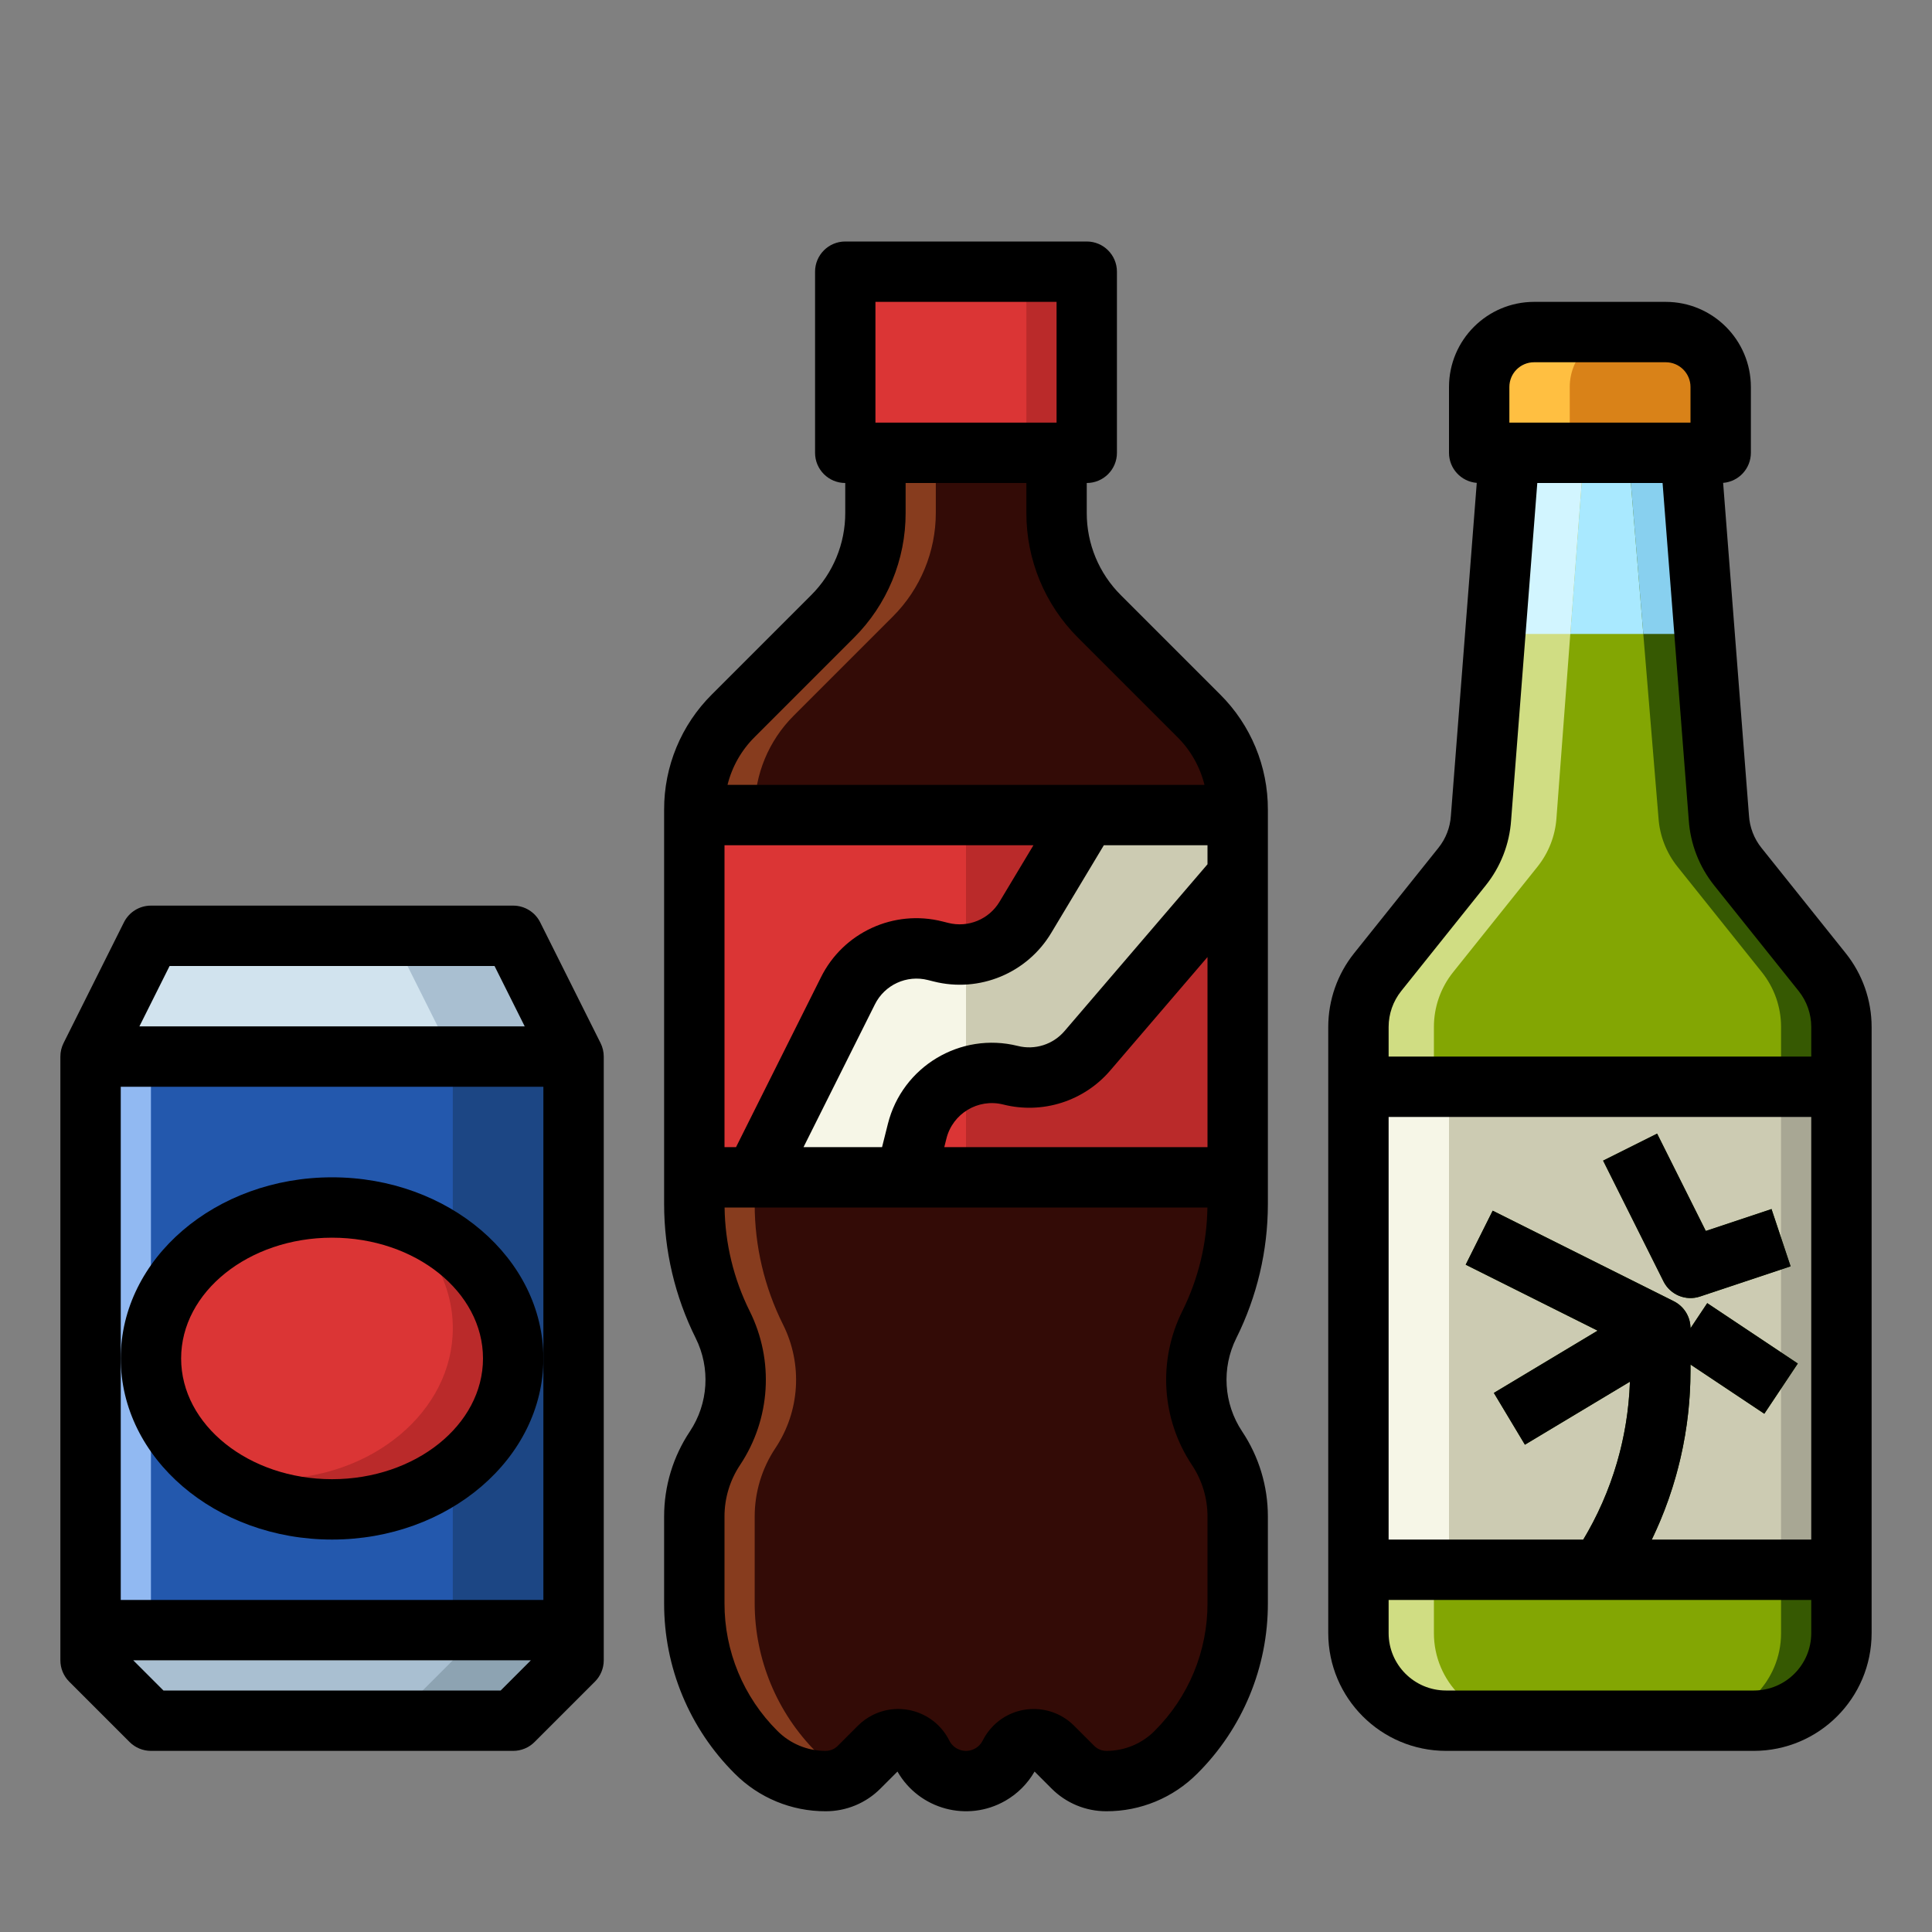 <svg id="filled_outline" enable-background="new 0 0 512 512" height="512" viewBox="0 0 512 512" width="512" xmlns="http://www.w3.org/2000/svg"><rect x="0" y="0" width="512" height="512" fill="#808080" stroke="none"/><g><path d="m280 135.9v-23.9h-48v23.9c0 10.308-4.095 20.194-11.384 27.483l-26.316 26.317c-6.595 6.596-10.3 15.542-10.3 24.87v104.608c0 11.063 2.576 21.973 7.523 31.868 5.242 10.484 4.464 22.972-2.037 32.725-3.577 5.365-5.486 11.67-5.486 18.118v22.968c0 14.818 5.887 29.03 16.365 39.508 4.889 4.889 11.521 7.636 18.435 7.635 3.331 0 6.526-1.323 8.881-3.679l5.329-5.329c2.783-2.783 7.294-2.784 10.078-.001.542.542.994 1.168 1.336 1.854 2.193 4.384 6.674 7.154 11.576 7.155 4.903 0 9.385-2.77 11.578-7.155 1.759-3.521 6.039-4.948 9.56-3.189.686.343 1.312.794 1.854 1.336l5.329 5.329c2.355 2.355 5.549 3.678 8.879 3.679 6.914 0 13.544-2.746 18.433-7.635 10.479-10.478 16.366-24.689 16.367-39.508v-22.968c0-6.448-1.909-12.753-5.486-18.118-6.501-9.753-7.279-22.241-2.037-32.725 4.947-9.895 7.523-20.805 7.523-31.868v-104.608c0-9.328-3.705-18.274-10.3-24.87l-26.313-26.313c-7.291-7.289-11.387-17.177-11.387-27.487z" fill="#330b06"/><path d="m216.365 464.365c-10.478-10.478-16.365-24.69-16.365-39.508v-22.968c0-6.448 1.909-12.753 5.486-18.118 6.502-9.753 7.279-22.241 2.037-32.725-4.947-9.895-7.523-20.805-7.523-31.868v-104.608c0-9.328 3.705-18.274 10.3-24.87l26.313-26.313c7.291-7.289 11.387-17.177 11.387-27.487v-23.9h-16v23.9c0 10.308-4.095 20.194-11.384 27.483l-26.316 26.317c-6.595 6.596-10.3 15.542-10.3 24.87v104.608c0 11.063 2.576 21.973 7.523 31.868 5.242 10.484 4.465 22.972-2.037 32.725-3.577 5.365-5.486 11.67-5.486 18.118v22.968c0 14.818 5.887 29.03 16.365 39.508 4.889 4.889 11.521 7.636 18.435 7.635 2.281-.005 4.518-.631 6.47-1.812-3.337-1.308-6.369-3.29-8.905-5.823z" fill="#873c1e"/><path d="m224 72h64v48h-64z" fill="#db3535"/><path d="m272 72h16v48h-16z" fill="#ba2a2a"/><path d="m184 216h144v96h-144z" fill="#db3535"/><path d="m256 216h72v96h-72z" fill="#ba2a2a"/><path d="m136 456h-96l-16-16v-160l16-32h96l16 32v160z" fill="#d1e3ee"/><path d="m136 456h-96l-16-16h128z" fill="#a9bfd1"/><path d="m136 248h-32l16 32v160l-16 16h32l16-16v-160z" fill="#a9bfd1"/><path d="m136 456h-32l16-16h32z" fill="#8da3b2"/><path d="m455.516 216.735-8.307-100.556h-47.17l-7.555 100.556c-.315 4.73-2.072 9.25-5.033 12.951l-22.367 27.958c-3.292 4.116-5.085 9.23-5.084 14.5v160.656c0 12.813 10.387 23.2 23.2 23.2h81.6c12.813 0 23.2-10.387 23.2-23.2v-160.661c.001-5.27-1.792-10.384-5.084-14.5l-22.367-27.958c-2.96-3.7-4.717-8.218-5.033-12.946z" fill="#83a603"/><path d="m482.916 257.645-22.367-27.959c-2.961-3.701-4.718-8.221-5.033-12.951l-8.307-100.556h-16l8.307 100.556c.315 4.73 2.072 9.25 5.033 12.951l22.367 27.959c3.291 4.114 5.084 9.226 5.084 14.494v160.661c0 12.813-10.387 23.2-23.2 23.2h16c12.813 0 23.2-10.387 23.2-23.2v-160.661c0-5.268-1.793-10.38-5.084-14.494z" fill="#365902"/><path d="m380 432.8v-160.661c0-5.268 1.793-10.38 5.084-14.494l22.367-27.959c2.961-3.701 4.718-8.221 5.033-12.951l7.555-100.556h-20l-7.555 100.556c-.315 4.73-2.072 9.25-5.033 12.951l-22.367 27.959c-3.291 4.114-5.084 9.226-5.084 14.494v160.661c0 12.813 10.387 23.2 23.2 23.2h20c-12.813 0-23.2-10.387-23.2-23.2z" fill="#d0dd83"/><path d="m360 288h128v128h-128z" fill="#cccbb2"/><path d="m472 288h16v128h-16z" fill="#a8a794"/><path d="m360 288h24v128h-24z" fill="#f6f6e7"/><path d="m24 280h128v152h-128z" fill="#2358ad"/><path d="m24 280h16v152h-16z" fill="#91b9f2"/><path d="m120 280h32v152h-32z" fill="#1c4684"/><ellipse cx="88" cy="360" fill="#db3535" rx="48" ry="40"/><path d="m104.208 322.344c9.698 7.319 15.792 17.894 15.792 29.656 0 22.091-21.49 40-48 40-5.488.009-10.948-.781-16.208-2.344 9.335 6.84 20.636 10.469 32.208 10.344 26.51 0 48-17.909 48-40 0-17.35-13.259-32.116-31.792-37.656z" fill="#ba2a2a"/><path d="m288 216-16.229 27.048c-4.616 7.694-13.72 11.465-22.425 9.289l-1.481-.371c-9.269-2.317-18.905 2.114-23.178 10.66l-24.687 49.374h40l3.056-12.223c2.73-10.922 13.798-17.563 24.72-14.833h.001c7.491 1.873 15.397-.647 20.422-6.51l39.801-46.434v-16z" fill="#f6f6e7"/><path d="m448 344c.86 0 1.714-.139 2.529-.412l24-8-5.06-15.178-17.417 5.805-12.9-25.794-14.31 7.156 16 32c1.355 2.711 4.127 4.424 7.158 4.423z" fill="#1b4001"/><path d="m452.438 345.344-4.454 6.679c0-.11.015-.219.01-.33-.112-2.917-1.805-5.542-4.416-6.848l-48-24-7.156 14.31 34.966 17.483-27.5 16.5 8.232 13.72 27.829-16.7c-.541 16.198-5.598 31.923-14.6 45.4l6.651 4.442h9.437c9.544-15.974 14.577-34.237 14.563-52.844v-1.541l19.562 13.041 8.876-13.312z" fill="#1b4001"/><path d="m435.49 168-4.281-51.821h-11.17l-3.893 51.821z" fill="#a9e9ff"/><path d="m451.49 168-4.281-51.821h-16l4.281 51.821z" fill="#88d0ef"/><path d="m416.146 168 3.893-51.821h-20l-3.893 51.821z" fill="#d2f5ff"/><path d="m406.548 88h34.9c8.035-.002 14.55 6.509 14.552 14.544v.004 17.452h-64v-17.452c0-8.035 6.513-14.548 14.548-14.548z" fill="#d98218"/><path d="m430.548 88h-24c-8.035 0-14.548 6.513-14.548 14.548v17.452h24v-17.452c0-8.035 6.513-14.548 14.548-14.548z" fill="#ffbf41"/><path d="m288 216-16.229 27.048c-3.373 5.619-9.241 9.273-15.771 9.822v32.649c3.782-1.354 7.881-1.554 11.777-.575 7.491 1.873 15.397-.647 20.422-6.51l39.801-46.434v-16z" fill="#cccbb2"/><path d="m336 319.178v-104.608c.031-11.457-4.522-22.45-12.646-30.529l-26.313-26.314c-5.808-5.776-9.064-13.636-9.041-21.827v-7.9c4.418 0 8-3.582 8-8v-48c0-4.418-3.582-8-8-8h-64c-4.418 0-8 3.582-8 8v48c0 4.418 3.582 8 8 8v7.9c.022 8.191-3.233 16.051-9.041 21.827l-26.313 26.314c-8.124 8.079-12.677 19.072-12.646 30.529v104.608c.015 12.303 2.879 24.435 8.368 35.446 3.946 7.919 3.359 17.343-1.54 24.71-4.459 6.677-6.836 14.527-6.828 22.556v22.966c-.046 16.949 6.69 33.213 18.708 45.165 6.375 6.411 15.051 10.004 24.092 9.979 5.456.014 10.691-2.154 14.538-6.022l4.5-4.5c5.758 10.033 18.559 13.499 28.593 7.741 3.221-1.849 5.893-4.52 7.741-7.741l4.5 4.5c3.845 3.866 9.076 6.034 14.528 6.022 9.04.025 17.714-3.568 24.089-9.978 12.019-11.952 18.757-28.216 18.711-45.166v-22.966c.008-8.029-2.369-15.88-6.829-22.556-4.898-7.368-5.485-16.791-1.539-24.71 5.489-11.011 8.353-23.143 8.368-35.446zm-144-15.178v-80h81.87l-8.959 14.932c-2.79 4.693-8.336 6.99-13.627 5.643l-1.479-.37c-12.914-3.294-26.371 2.895-32.274 14.844l-22.475 44.951zm39.842-37.8c2.576-5.214 8.45-7.915 14.085-6.477l1.479.37c12.125 3.084 24.833-2.18 31.226-12.934l13.898-23.159h27.47v5.04l-37.875 44.188c-3.044 3.575-7.856 5.108-12.407 3.955-15.205-3.783-30.602 5.457-34.418 20.653l-1.546 6.164h-20.81zm18.974 35.512c1.666-6.631 8.386-10.662 15.021-9.011 10.432 2.645 21.46-.87 28.436-9.065l25.727-30.01v50.374h-69.754zm-18.816-221.712h48v32h-48zm-5.727 89.041c8.818-8.771 13.761-20.704 13.727-33.141v-7.9h32v7.9c-.034 12.437 4.909 24.37 13.727 33.141l26.313 26.313c3.498 3.482 5.974 7.856 7.16 12.646h-126.4c1.187-4.791 3.664-9.165 7.163-12.646zm93.727 255.815c.035 12.704-5.014 24.894-14.022 33.852-3.381 3.4-7.983 5.306-12.778 5.292-1.21.003-2.37-.477-3.223-1.335l-5.33-5.329c-5.906-5.908-15.484-5.909-21.391-.002-1.15 1.15-2.107 2.478-2.835 3.932-1.222 2.442-4.192 3.432-6.635 2.21-.956-.478-1.732-1.254-2.21-2.21-3.734-7.473-12.819-10.504-20.292-6.77-1.456.727-2.784 1.685-3.935 2.836l-5.33 5.33c-.851.858-2.01 1.34-3.219 1.338-4.795.013-9.396-1.893-12.777-5.292-9.008-8.958-14.058-21.148-14.023-33.852v-22.966c-.004-4.87 1.437-9.631 4.142-13.681 8.076-12.147 9.044-27.685 2.537-40.74-4.251-8.541-6.526-17.929-6.655-27.469h127.952c-.129 9.54-2.404 18.928-6.655 27.469-6.507 13.055-5.54 28.592 2.536 40.739 2.705 4.05 4.147 8.812 4.143 13.682z"/><path d="m34.343 461.657c1.5 1.5 3.535 2.343 5.657 2.343h96c2.122 0 4.157-.843 5.657-2.343l16-16c1.5-1.5 2.343-3.535 2.343-5.657v-160c0-1.242-.289-2.467-.845-3.578l-16-32c-1.355-2.71-4.125-4.422-7.155-4.422h-96c-3.03 0-5.8 1.712-7.155 4.422l-16 32c-.556 1.111-.845 2.336-.845 3.578v160c0 2.122.843 4.157 2.343 5.657zm-2.343-173.657h112v136h-112zm100.687 160h-89.374l-8-8h105.373zm-87.743-192h86.112l8 16h-102.112z"/><path d="m466.8 224.689c-1.959-2.449-3.113-5.444-3.305-8.574l-6.848-88.147c4.152-.337 7.35-3.803 7.353-7.968v-17.452c-.014-12.447-10.101-22.534-22.548-22.548h-34.9c-12.449.012-22.538 10.099-22.552 22.548v17.452c.003 4.167 3.204 7.633 7.357 7.968l-6.857 88.232c-.203 3.1-1.355 6.063-3.3 8.485l-22.367 27.959c-4.417 5.538-6.826 12.411-6.833 19.495v160.661c.021 17.223 13.977 31.179 31.2 31.2h81.6c17.223-.021 31.179-13.977 31.2-31.2v-160.661c-.009-7.084-2.419-13.955-6.837-19.492zm-66.8-122.141c.004-3.615 2.933-6.544 6.548-6.548h34.9c3.616.002 6.548 2.932 6.552 6.548v9.452h-48zm-28.669 160.094 22.369-27.959c3.976-4.947 6.336-10.996 6.762-17.329l6.938-89.354h33.2l6.935 89.267c.416 6.363 2.779 12.443 6.769 17.417l22.367 27.958c2.153 2.699 3.327 6.048 3.331 9.5v7.858h-112.002v-7.861c.004-3.451 1.179-6.799 3.331-9.497zm76.669 98.973 19.562 13.041 8.876-13.312-24-16-4.454 6.679c0-.11.015-.219.01-.33-.112-2.917-1.805-5.542-4.416-6.848l-48-24-7.156 14.31 34.966 17.483-27.5 16.5 8.232 13.72 27.829-16.7c-.497 14.772-4.753 29.173-12.366 41.842h-51.583v-112h112v112h-42.251c6.757-13.983 10.262-29.314 10.251-44.844zm16.8 86.385h-81.6c-8.39-.01-15.19-6.81-15.2-15.2v-8.8h112v8.8c-.01 8.39-6.81 15.19-15.2 15.2z"/><path d="m88 408c30.879 0 56-21.533 56-48s-25.121-48-56-48-56 21.533-56 48 25.121 48 56 48zm0-80c22.056 0 40 14.355 40 32s-17.944 32-40 32-40-14.355-40-32 17.944-32 40-32z"/><path d="m452.053 326.216-12.9-25.794-14.31 7.156 16 32c1.779 3.563 5.908 5.273 9.685 4.011l24-8-5.06-15.178z"/></g></svg>